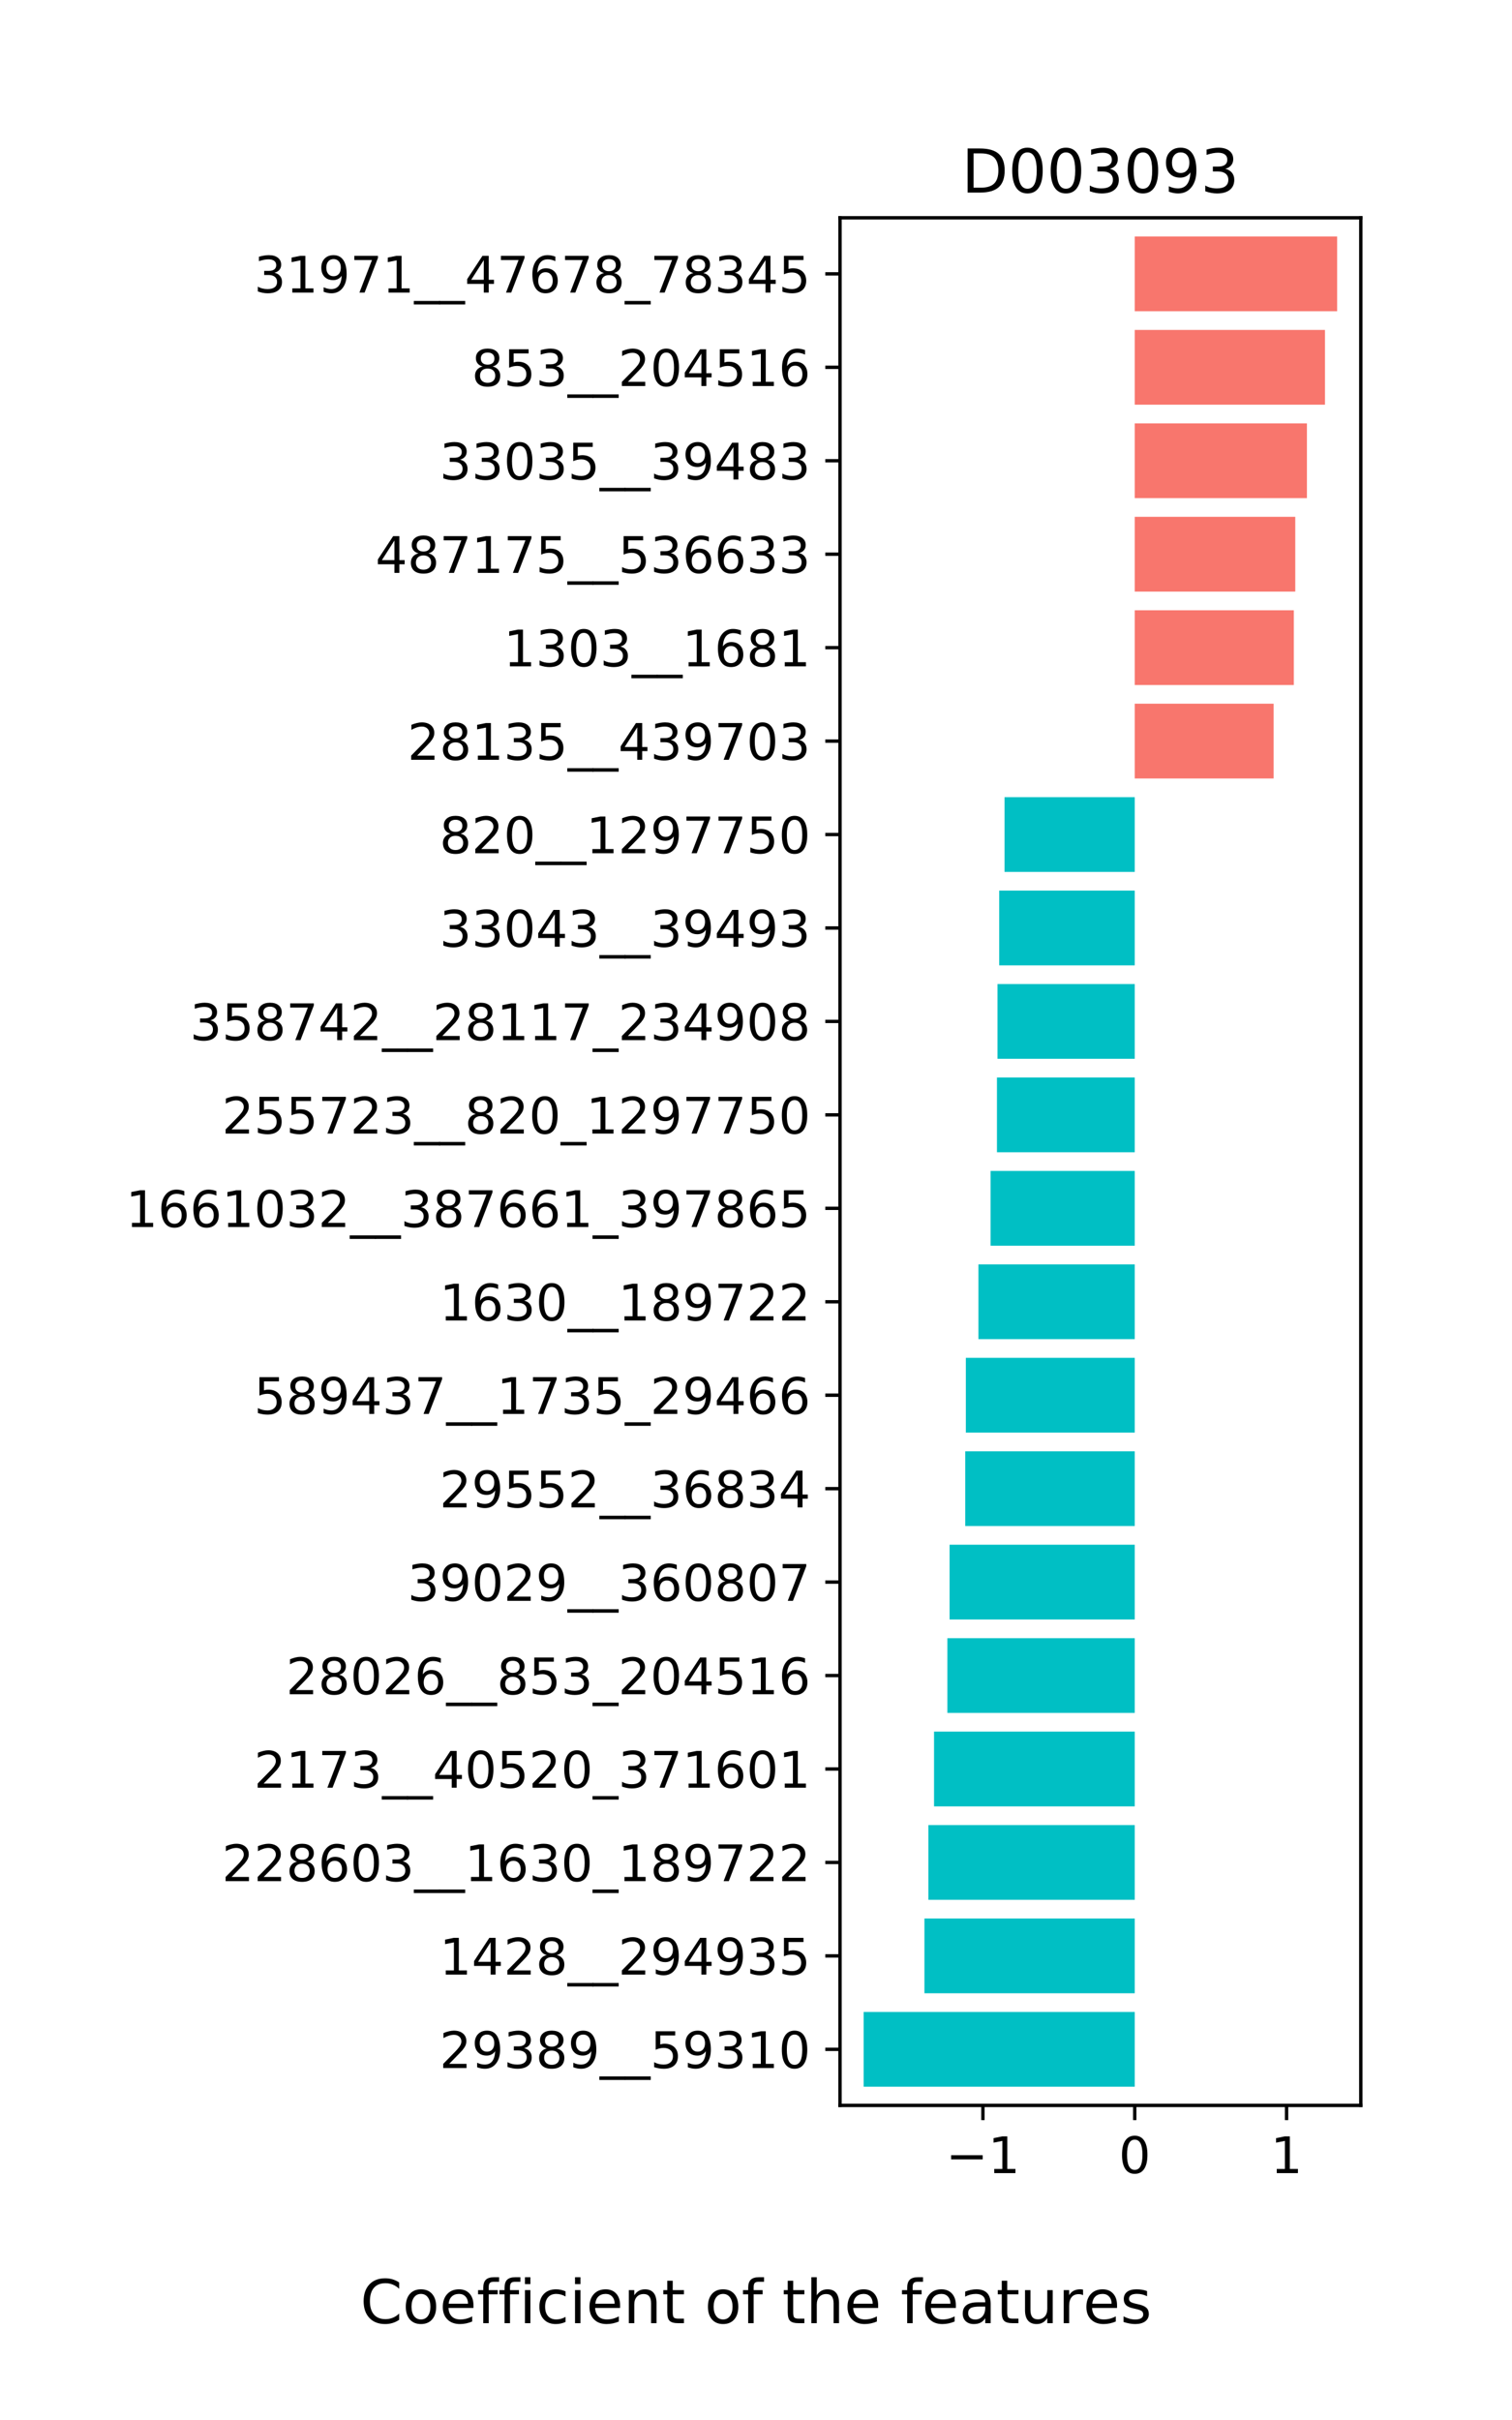 <?xml version="1.0" encoding="utf-8" standalone="no"?>
<!DOCTYPE svg PUBLIC "-//W3C//DTD SVG 1.1//EN"
  "http://www.w3.org/Graphics/SVG/1.1/DTD/svg11.dtd">
<!-- Created with matplotlib (https://matplotlib.org/) -->
<svg height="576pt" version="1.1" viewBox="0 0 360 576" width="360pt" xmlns="http://www.w3.org/2000/svg" xmlns:xlink="http://www.w3.org/1999/xlink">
 <defs>
  <style type="text/css">
*{stroke-linecap:butt;stroke-linejoin:round;}
  </style>
 </defs>
 <g id="figure_1">
  <g id="patch_1">
   <path d="M 0 576 
L 360 576 
L 360 0 
L 0 0 
z
" style="fill:#ffffff;"/>
  </g>
  <g id="axes_1">
   <g id="patch_2">
    <path d="M 200 501.12 
L 324 501.12 
L 324 51.84 
L 200 51.84 
z
" style="fill:#ffffff;"/>
   </g>
   <g id="patch_3">
    <path clip-path="url(#p73df264495)" d="M 270.176 496.672 
L 205.636 496.672 
L 205.636 478.878 
L 270.176 478.878 
z
" style="fill:#00bfc4;"/>
   </g>
   <g id="patch_4">
    <path clip-path="url(#p73df264495)" d="M 270.176 474.43 
L 220.102 474.43 
L 220.102 456.637 
L 270.176 456.637 
z
" style="fill:#00bfc4;"/>
   </g>
   <g id="patch_5">
    <path clip-path="url(#p73df264495)" d="M 270.176 452.189 
L 221.047 452.189 
L 221.047 434.395 
L 270.176 434.395 
z
" style="fill:#00bfc4;"/>
   </g>
   <g id="patch_6">
    <path clip-path="url(#p73df264495)" d="M 270.176 429.947 
L 222.391 429.947 
L 222.391 412.154 
L 270.176 412.154 
z
" style="fill:#00bfc4;"/>
   </g>
   <g id="patch_7">
    <path clip-path="url(#p73df264495)" d="M 270.176 407.705 
L 225.568 407.705 
L 225.568 389.912 
L 270.176 389.912 
z
" style="fill:#00bfc4;"/>
   </g>
   <g id="patch_8">
    <path clip-path="url(#p73df264495)" d="M 270.176 385.464 
L 226.092 385.464 
L 226.092 367.67 
L 270.176 367.67 
z
" style="fill:#00bfc4;"/>
   </g>
   <g id="patch_9">
    <path clip-path="url(#p73df264495)" d="M 270.176 363.222 
L 229.825 363.222 
L 229.825 345.429 
L 270.176 345.429 
z
" style="fill:#00bfc4;"/>
   </g>
   <g id="patch_10">
    <path clip-path="url(#p73df264495)" d="M 270.176 340.981 
L 229.962 340.981 
L 229.962 323.187 
L 270.176 323.187 
z
" style="fill:#00bfc4;"/>
   </g>
   <g id="patch_11">
    <path clip-path="url(#p73df264495)" d="M 270.176 318.739 
L 232.959 318.739 
L 232.959 300.946 
L 270.176 300.946 
z
" style="fill:#00bfc4;"/>
   </g>
   <g id="patch_12">
    <path clip-path="url(#p73df264495)" d="M 270.176 296.497 
L 235.849 296.497 
L 235.849 278.704 
L 270.176 278.704 
z
" style="fill:#00bfc4;"/>
   </g>
   <g id="patch_13">
    <path clip-path="url(#p73df264495)" d="M 270.176 274.256 
L 237.371 274.256 
L 237.371 256.463 
L 270.176 256.463 
z
" style="fill:#00bfc4;"/>
   </g>
   <g id="patch_14">
    <path clip-path="url(#p73df264495)" d="M 270.176 252.014 
L 237.504 252.014 
L 237.504 234.221 
L 270.176 234.221 
z
" style="fill:#00bfc4;"/>
   </g>
   <g id="patch_15">
    <path clip-path="url(#p73df264495)" d="M 270.176 229.773 
L 237.909 229.773 
L 237.909 211.979 
L 270.176 211.979 
z
" style="fill:#00bfc4;"/>
   </g>
   <g id="patch_16">
    <path clip-path="url(#p73df264495)" d="M 270.176 207.531 
L 239.173 207.531 
L 239.173 189.738 
L 270.176 189.738 
z
" style="fill:#00bfc4;"/>
   </g>
   <g id="patch_17">
    <path clip-path="url(#p73df264495)" d="M 270.176 185.29 
L 303.238 185.29 
L 303.238 167.496 
L 270.176 167.496 
z
" style="fill:#f8766d;"/>
   </g>
   <g id="patch_18">
    <path clip-path="url(#p73df264495)" d="M 270.176 163.048 
L 308.055 163.048 
L 308.055 145.255 
L 270.176 145.255 
z
" style="fill:#f8766d;"/>
   </g>
   <g id="patch_19">
    <path clip-path="url(#p73df264495)" d="M 270.176 140.806 
L 308.397 140.806 
L 308.397 123.013 
L 270.176 123.013 
z
" style="fill:#f8766d;"/>
   </g>
   <g id="patch_20">
    <path clip-path="url(#p73df264495)" d="M 270.176 118.565 
L 311.171 118.565 
L 311.171 100.771 
L 270.176 100.771 
z
" style="fill:#f8766d;"/>
   </g>
   <g id="patch_21">
    <path clip-path="url(#p73df264495)" d="M 270.176 96.323 
L 315.47 96.323 
L 315.47 78.53 
L 270.176 78.53 
z
" style="fill:#f8766d;"/>
   </g>
   <g id="patch_22">
    <path clip-path="url(#p73df264495)" d="M 270.176 74.082 
L 318.364 74.082 
L 318.364 56.288 
L 270.176 56.288 
z
" style="fill:#f8766d;"/>
   </g>
   <g id="matplotlib.axis_1">
    <g id="xtick_1">
     <g id="line2d_1">
      <defs>
       <path d="M 0 0 
L 0 3.5 
" id="m2c1d52b3c8" style="stroke:#000000;stroke-width:0.8;"/>
      </defs>
      <g>
       <use style="stroke:#000000;stroke-width:0.8;" x="234.03" xlink:href="#m2c1d52b3c8" y="501.12"/>
      </g>
     </g>
     <g id="text_1">
      <!-- −1 -->
      <defs>
       <path d="M 10.594 35.5 
L 73.188 35.5 
L 73.188 27.203 
L 10.594 27.203 
z
" id="DejaVuSans-8722"/>
       <path d="M 12.406 8.297 
L 28.516 8.297 
L 28.516 63.922 
L 10.984 60.406 
L 10.984 69.391 
L 28.422 72.906 
L 38.281 72.906 
L 38.281 8.297 
L 54.391 8.297 
L 54.391 0 
L 12.406 0 
z
" id="DejaVuSans-49"/>
      </defs>
      <g transform="translate(225.185 517.238)scale(0.12 -0.12)">
       <use xlink:href="#DejaVuSans-8722"/>
       <use x="83.789" xlink:href="#DejaVuSans-49"/>
      </g>
     </g>
    </g>
    <g id="xtick_2">
     <g id="line2d_2">
      <g>
       <use style="stroke:#000000;stroke-width:0.8;" x="270.176" xlink:href="#m2c1d52b3c8" y="501.12"/>
      </g>
     </g>
     <g id="text_2">
      <!-- 0 -->
      <defs>
       <path d="M 31.781 66.406 
Q 24.172 66.406 20.328 58.906 
Q 16.5 51.422 16.5 36.375 
Q 16.5 21.391 20.328 13.891 
Q 24.172 6.391 31.781 6.391 
Q 39.453 6.391 43.281 13.891 
Q 47.125 21.391 47.125 36.375 
Q 47.125 51.422 43.281 58.906 
Q 39.453 66.406 31.781 66.406 
z
M 31.781 74.219 
Q 44.047 74.219 50.516 64.516 
Q 56.984 54.828 56.984 36.375 
Q 56.984 17.969 50.516 8.266 
Q 44.047 -1.422 31.781 -1.422 
Q 19.531 -1.422 13.062 8.266 
Q 6.594 17.969 6.594 36.375 
Q 6.594 54.828 13.062 64.516 
Q 19.531 74.219 31.781 74.219 
z
" id="DejaVuSans-48"/>
      </defs>
      <g transform="translate(266.359 517.238)scale(0.12 -0.12)">
       <use xlink:href="#DejaVuSans-48"/>
      </g>
     </g>
    </g>
    <g id="xtick_3">
     <g id="line2d_3">
      <g>
       <use style="stroke:#000000;stroke-width:0.8;" x="306.323" xlink:href="#m2c1d52b3c8" y="501.12"/>
      </g>
     </g>
     <g id="text_3">
      <!-- 1 -->
      <g transform="translate(302.505 517.238)scale(0.12 -0.12)">
       <use xlink:href="#DejaVuSans-49"/>
      </g>
     </g>
    </g>
   </g>
   <g id="matplotlib.axis_2">
    <g id="ytick_1">
     <g id="line2d_4">
      <defs>
       <path d="M 0 0 
L -3.5 0 
" id="m94299f0216" style="stroke:#000000;stroke-width:0.8;"/>
      </defs>
      <g>
       <use style="stroke:#000000;stroke-width:0.8;" x="200" xlink:href="#m94299f0216" y="487.775"/>
      </g>
     </g>
     <g id="text_4">
      <!-- 29389__59310 -->
      <defs>
       <path d="M 19.188 8.297 
L 53.609 8.297 
L 53.609 0 
L 7.328 0 
L 7.328 8.297 
Q 12.938 14.109 22.625 23.891 
Q 32.328 33.688 34.812 36.531 
Q 39.547 41.844 41.422 45.531 
Q 43.312 49.219 43.312 52.781 
Q 43.312 58.594 39.234 62.25 
Q 35.156 65.922 28.609 65.922 
Q 23.969 65.922 18.812 64.312 
Q 13.672 62.703 7.812 59.422 
L 7.812 69.391 
Q 13.766 71.781 18.938 73 
Q 24.125 74.219 28.422 74.219 
Q 39.75 74.219 46.484 68.547 
Q 53.219 62.891 53.219 53.422 
Q 53.219 48.922 51.531 44.891 
Q 49.859 40.875 45.406 35.406 
Q 44.188 33.984 37.641 27.219 
Q 31.109 20.453 19.188 8.297 
z
" id="DejaVuSans-50"/>
       <path d="M 10.984 1.516 
L 10.984 10.5 
Q 14.703 8.734 18.5 7.812 
Q 22.312 6.891 25.984 6.891 
Q 35.75 6.891 40.891 13.453 
Q 46.047 20.016 46.781 33.406 
Q 43.953 29.203 39.594 26.953 
Q 35.25 24.703 29.984 24.703 
Q 19.047 24.703 12.672 31.312 
Q 6.297 37.938 6.297 49.422 
Q 6.297 60.641 12.938 67.422 
Q 19.578 74.219 30.609 74.219 
Q 43.266 74.219 49.922 64.516 
Q 56.594 54.828 56.594 36.375 
Q 56.594 19.141 48.406 8.859 
Q 40.234 -1.422 26.422 -1.422 
Q 22.703 -1.422 18.891 -0.688 
Q 15.094 0.047 10.984 1.516 
z
M 30.609 32.422 
Q 37.25 32.422 41.125 36.953 
Q 45.016 41.5 45.016 49.422 
Q 45.016 57.281 41.125 61.844 
Q 37.25 66.406 30.609 66.406 
Q 23.969 66.406 20.094 61.844 
Q 16.219 57.281 16.219 49.422 
Q 16.219 41.5 20.094 36.953 
Q 23.969 32.422 30.609 32.422 
z
" id="DejaVuSans-57"/>
       <path d="M 40.578 39.312 
Q 47.656 37.797 51.625 33 
Q 55.609 28.219 55.609 21.188 
Q 55.609 10.406 48.188 4.484 
Q 40.766 -1.422 27.094 -1.422 
Q 22.516 -1.422 17.656 -0.516 
Q 12.797 0.391 7.625 2.203 
L 7.625 11.719 
Q 11.719 9.328 16.594 8.109 
Q 21.484 6.891 26.812 6.891 
Q 36.078 6.891 40.938 10.547 
Q 45.797 14.203 45.797 21.188 
Q 45.797 27.641 41.281 31.266 
Q 36.766 34.906 28.719 34.906 
L 20.219 34.906 
L 20.219 43.016 
L 29.109 43.016 
Q 36.375 43.016 40.234 45.922 
Q 44.094 48.828 44.094 54.297 
Q 44.094 59.906 40.109 62.906 
Q 36.141 65.922 28.719 65.922 
Q 24.656 65.922 20.016 65.031 
Q 15.375 64.156 9.812 62.312 
L 9.812 71.094 
Q 15.438 72.656 20.344 73.438 
Q 25.25 74.219 29.594 74.219 
Q 40.828 74.219 47.359 69.109 
Q 53.906 64.016 53.906 55.328 
Q 53.906 49.266 50.438 45.094 
Q 46.969 40.922 40.578 39.312 
z
" id="DejaVuSans-51"/>
       <path d="M 31.781 34.625 
Q 24.75 34.625 20.719 30.859 
Q 16.703 27.094 16.703 20.516 
Q 16.703 13.922 20.719 10.156 
Q 24.75 6.391 31.781 6.391 
Q 38.812 6.391 42.859 10.172 
Q 46.922 13.969 46.922 20.516 
Q 46.922 27.094 42.891 30.859 
Q 38.875 34.625 31.781 34.625 
z
M 21.922 38.812 
Q 15.578 40.375 12.031 44.719 
Q 8.5 49.078 8.5 55.328 
Q 8.5 64.062 14.719 69.141 
Q 20.953 74.219 31.781 74.219 
Q 42.672 74.219 48.875 69.141 
Q 55.078 64.062 55.078 55.328 
Q 55.078 49.078 51.531 44.719 
Q 48 40.375 41.703 38.812 
Q 48.828 37.156 52.797 32.312 
Q 56.781 27.484 56.781 20.516 
Q 56.781 9.906 50.312 4.234 
Q 43.844 -1.422 31.781 -1.422 
Q 19.734 -1.422 13.25 4.234 
Q 6.781 9.906 6.781 20.516 
Q 6.781 27.484 10.781 32.312 
Q 14.797 37.156 21.922 38.812 
z
M 18.312 54.391 
Q 18.312 48.734 21.844 45.562 
Q 25.391 42.391 31.781 42.391 
Q 38.141 42.391 41.719 45.562 
Q 45.312 48.734 45.312 54.391 
Q 45.312 60.062 41.719 63.234 
Q 38.141 66.406 31.781 66.406 
Q 25.391 66.406 21.844 63.234 
Q 18.312 60.062 18.312 54.391 
z
" id="DejaVuSans-56"/>
       <path d="M 50.984 -16.609 
L 50.984 -23.578 
L -0.984 -23.578 
L -0.984 -16.609 
z
" id="DejaVuSans-95"/>
       <path d="M 10.797 72.906 
L 49.516 72.906 
L 49.516 64.594 
L 19.828 64.594 
L 19.828 46.734 
Q 21.969 47.469 24.109 47.828 
Q 26.266 48.188 28.422 48.188 
Q 40.625 48.188 47.75 41.5 
Q 54.891 34.812 54.891 23.391 
Q 54.891 11.625 47.562 5.094 
Q 40.234 -1.422 26.906 -1.422 
Q 22.312 -1.422 17.547 -0.641 
Q 12.797 0.141 7.719 1.703 
L 7.719 11.625 
Q 12.109 9.234 16.797 8.062 
Q 21.484 6.891 26.703 6.891 
Q 35.156 6.891 40.078 11.328 
Q 45.016 15.766 45.016 23.391 
Q 45.016 31 40.078 35.438 
Q 35.156 39.891 26.703 39.891 
Q 22.75 39.891 18.812 39.016 
Q 14.891 38.141 10.797 36.281 
z
" id="DejaVuSans-53"/>
      </defs>
      <g transform="translate(104.65 492.228)scale(0.12 -0.12)">
       <use xlink:href="#DejaVuSans-50"/>
       <use x="63.623" xlink:href="#DejaVuSans-57"/>
       <use x="127.246" xlink:href="#DejaVuSans-51"/>
       <use x="190.869" xlink:href="#DejaVuSans-56"/>
       <use x="254.492" xlink:href="#DejaVuSans-57"/>
       <use x="318.115" xlink:href="#DejaVuSans-95"/>
       <use x="368.115" xlink:href="#DejaVuSans-95"/>
       <use x="418.115" xlink:href="#DejaVuSans-53"/>
       <use x="481.738" xlink:href="#DejaVuSans-57"/>
       <use x="545.361" xlink:href="#DejaVuSans-51"/>
       <use x="608.984" xlink:href="#DejaVuSans-49"/>
       <use x="672.607" xlink:href="#DejaVuSans-48"/>
      </g>
     </g>
    </g>
    <g id="ytick_2">
     <g id="line2d_5">
      <g>
       <use style="stroke:#000000;stroke-width:0.8;" x="200" xlink:href="#m94299f0216" y="465.533"/>
      </g>
     </g>
     <g id="text_5">
      <!-- 1428__294935 -->
      <defs>
       <path d="M 37.797 64.312 
L 12.891 25.391 
L 37.797 25.391 
z
M 35.203 72.906 
L 47.609 72.906 
L 47.609 25.391 
L 58.016 25.391 
L 58.016 17.188 
L 47.609 17.188 
L 47.609 0 
L 37.797 0 
L 37.797 17.188 
L 4.891 17.188 
L 4.891 26.703 
z
" id="DejaVuSans-52"/>
      </defs>
      <g transform="translate(104.65 469.987)scale(0.12 -0.12)">
       <use xlink:href="#DejaVuSans-49"/>
       <use x="63.623" xlink:href="#DejaVuSans-52"/>
       <use x="127.246" xlink:href="#DejaVuSans-50"/>
       <use x="190.869" xlink:href="#DejaVuSans-56"/>
       <use x="254.492" xlink:href="#DejaVuSans-95"/>
       <use x="304.492" xlink:href="#DejaVuSans-95"/>
       <use x="354.492" xlink:href="#DejaVuSans-50"/>
       <use x="418.115" xlink:href="#DejaVuSans-57"/>
       <use x="481.738" xlink:href="#DejaVuSans-52"/>
       <use x="545.361" xlink:href="#DejaVuSans-57"/>
       <use x="608.984" xlink:href="#DejaVuSans-51"/>
       <use x="672.607" xlink:href="#DejaVuSans-53"/>
      </g>
     </g>
    </g>
    <g id="ytick_3">
     <g id="line2d_6">
      <g>
       <use style="stroke:#000000;stroke-width:0.8;" x="200" xlink:href="#m94299f0216" y="443.292"/>
      </g>
     </g>
     <g id="text_6">
      <!-- 228603__1630_189722 -->
      <defs>
       <path d="M 33.016 40.375 
Q 26.375 40.375 22.484 35.828 
Q 18.609 31.297 18.609 23.391 
Q 18.609 15.531 22.484 10.953 
Q 26.375 6.391 33.016 6.391 
Q 39.656 6.391 43.531 10.953 
Q 47.406 15.531 47.406 23.391 
Q 47.406 31.297 43.531 35.828 
Q 39.656 40.375 33.016 40.375 
z
M 52.594 71.297 
L 52.594 62.312 
Q 48.875 64.062 45.094 64.984 
Q 41.312 65.922 37.594 65.922 
Q 27.828 65.922 22.672 59.328 
Q 17.531 52.734 16.797 39.406 
Q 19.672 43.656 24.016 45.922 
Q 28.375 48.188 33.594 48.188 
Q 44.578 48.188 50.953 41.516 
Q 57.328 34.859 57.328 23.391 
Q 57.328 12.156 50.688 5.359 
Q 44.047 -1.422 33.016 -1.422 
Q 20.359 -1.422 13.672 8.266 
Q 6.984 17.969 6.984 36.375 
Q 6.984 53.656 15.188 63.938 
Q 23.391 74.219 37.203 74.219 
Q 40.922 74.219 44.703 73.484 
Q 48.484 72.75 52.594 71.297 
z
" id="DejaVuSans-54"/>
       <path d="M 8.203 72.906 
L 55.078 72.906 
L 55.078 68.703 
L 28.609 0 
L 18.312 0 
L 43.219 64.594 
L 8.203 64.594 
z
" id="DejaVuSans-55"/>
      </defs>
      <g transform="translate(52.84 447.745)scale(0.12 -0.12)">
       <use xlink:href="#DejaVuSans-50"/>
       <use x="63.623" xlink:href="#DejaVuSans-50"/>
       <use x="127.246" xlink:href="#DejaVuSans-56"/>
       <use x="190.869" xlink:href="#DejaVuSans-54"/>
       <use x="254.492" xlink:href="#DejaVuSans-48"/>
       <use x="318.115" xlink:href="#DejaVuSans-51"/>
       <use x="381.738" xlink:href="#DejaVuSans-95"/>
       <use x="431.738" xlink:href="#DejaVuSans-95"/>
       <use x="481.738" xlink:href="#DejaVuSans-49"/>
       <use x="545.361" xlink:href="#DejaVuSans-54"/>
       <use x="608.984" xlink:href="#DejaVuSans-51"/>
       <use x="672.607" xlink:href="#DejaVuSans-48"/>
       <use x="736.23" xlink:href="#DejaVuSans-95"/>
       <use x="786.23" xlink:href="#DejaVuSans-49"/>
       <use x="849.854" xlink:href="#DejaVuSans-56"/>
       <use x="913.477" xlink:href="#DejaVuSans-57"/>
       <use x="977.1" xlink:href="#DejaVuSans-55"/>
       <use x="1040.723" xlink:href="#DejaVuSans-50"/>
       <use x="1104.346" xlink:href="#DejaVuSans-50"/>
      </g>
     </g>
    </g>
    <g id="ytick_4">
     <g id="line2d_7">
      <g>
       <use style="stroke:#000000;stroke-width:0.8;" x="200" xlink:href="#m94299f0216" y="421.05"/>
      </g>
     </g>
     <g id="text_7">
      <!-- 2173__40520_371601 -->
      <g transform="translate(60.475 425.503)scale(0.12 -0.12)">
       <use xlink:href="#DejaVuSans-50"/>
       <use x="63.623" xlink:href="#DejaVuSans-49"/>
       <use x="127.246" xlink:href="#DejaVuSans-55"/>
       <use x="190.869" xlink:href="#DejaVuSans-51"/>
       <use x="254.492" xlink:href="#DejaVuSans-95"/>
       <use x="304.492" xlink:href="#DejaVuSans-95"/>
       <use x="354.492" xlink:href="#DejaVuSans-52"/>
       <use x="418.115" xlink:href="#DejaVuSans-48"/>
       <use x="481.738" xlink:href="#DejaVuSans-53"/>
       <use x="545.361" xlink:href="#DejaVuSans-50"/>
       <use x="608.984" xlink:href="#DejaVuSans-48"/>
       <use x="672.607" xlink:href="#DejaVuSans-95"/>
       <use x="722.607" xlink:href="#DejaVuSans-51"/>
       <use x="786.23" xlink:href="#DejaVuSans-55"/>
       <use x="849.854" xlink:href="#DejaVuSans-49"/>
       <use x="913.477" xlink:href="#DejaVuSans-54"/>
       <use x="977.1" xlink:href="#DejaVuSans-48"/>
       <use x="1040.723" xlink:href="#DejaVuSans-49"/>
      </g>
     </g>
    </g>
    <g id="ytick_5">
     <g id="line2d_8">
      <g>
       <use style="stroke:#000000;stroke-width:0.8;" x="200" xlink:href="#m94299f0216" y="398.809"/>
      </g>
     </g>
     <g id="text_8">
      <!-- 28026__853_204516 -->
      <g transform="translate(68.11 403.262)scale(0.12 -0.12)">
       <use xlink:href="#DejaVuSans-50"/>
       <use x="63.623" xlink:href="#DejaVuSans-56"/>
       <use x="127.246" xlink:href="#DejaVuSans-48"/>
       <use x="190.869" xlink:href="#DejaVuSans-50"/>
       <use x="254.492" xlink:href="#DejaVuSans-54"/>
       <use x="318.115" xlink:href="#DejaVuSans-95"/>
       <use x="368.115" xlink:href="#DejaVuSans-95"/>
       <use x="418.115" xlink:href="#DejaVuSans-56"/>
       <use x="481.738" xlink:href="#DejaVuSans-53"/>
       <use x="545.361" xlink:href="#DejaVuSans-51"/>
       <use x="608.984" xlink:href="#DejaVuSans-95"/>
       <use x="658.984" xlink:href="#DejaVuSans-50"/>
       <use x="722.607" xlink:href="#DejaVuSans-48"/>
       <use x="786.23" xlink:href="#DejaVuSans-52"/>
       <use x="849.854" xlink:href="#DejaVuSans-53"/>
       <use x="913.477" xlink:href="#DejaVuSans-49"/>
       <use x="977.1" xlink:href="#DejaVuSans-54"/>
      </g>
     </g>
    </g>
    <g id="ytick_6">
     <g id="line2d_9">
      <g>
       <use style="stroke:#000000;stroke-width:0.8;" x="200" xlink:href="#m94299f0216" y="376.567"/>
      </g>
     </g>
     <g id="text_9">
      <!-- 39029__360807 -->
      <g transform="translate(97.015 381.02)scale(0.12 -0.12)">
       <use xlink:href="#DejaVuSans-51"/>
       <use x="63.623" xlink:href="#DejaVuSans-57"/>
       <use x="127.246" xlink:href="#DejaVuSans-48"/>
       <use x="190.869" xlink:href="#DejaVuSans-50"/>
       <use x="254.492" xlink:href="#DejaVuSans-57"/>
       <use x="318.115" xlink:href="#DejaVuSans-95"/>
       <use x="368.115" xlink:href="#DejaVuSans-95"/>
       <use x="418.115" xlink:href="#DejaVuSans-51"/>
       <use x="481.738" xlink:href="#DejaVuSans-54"/>
       <use x="545.361" xlink:href="#DejaVuSans-48"/>
       <use x="608.984" xlink:href="#DejaVuSans-56"/>
       <use x="672.607" xlink:href="#DejaVuSans-48"/>
       <use x="736.23" xlink:href="#DejaVuSans-55"/>
      </g>
     </g>
    </g>
    <g id="ytick_7">
     <g id="line2d_10">
      <g>
       <use style="stroke:#000000;stroke-width:0.8;" x="200" xlink:href="#m94299f0216" y="354.326"/>
      </g>
     </g>
     <g id="text_10">
      <!-- 29552__36834 -->
      <g transform="translate(104.65 358.779)scale(0.12 -0.12)">
       <use xlink:href="#DejaVuSans-50"/>
       <use x="63.623" xlink:href="#DejaVuSans-57"/>
       <use x="127.246" xlink:href="#DejaVuSans-53"/>
       <use x="190.869" xlink:href="#DejaVuSans-53"/>
       <use x="254.492" xlink:href="#DejaVuSans-50"/>
       <use x="318.115" xlink:href="#DejaVuSans-95"/>
       <use x="368.115" xlink:href="#DejaVuSans-95"/>
       <use x="418.115" xlink:href="#DejaVuSans-51"/>
       <use x="481.738" xlink:href="#DejaVuSans-54"/>
       <use x="545.361" xlink:href="#DejaVuSans-56"/>
       <use x="608.984" xlink:href="#DejaVuSans-51"/>
       <use x="672.607" xlink:href="#DejaVuSans-52"/>
      </g>
     </g>
    </g>
    <g id="ytick_8">
     <g id="line2d_11">
      <g>
       <use style="stroke:#000000;stroke-width:0.8;" x="200" xlink:href="#m94299f0216" y="332.084"/>
      </g>
     </g>
     <g id="text_11">
      <!-- 589437__1735_29466 -->
      <g transform="translate(60.475 336.537)scale(0.12 -0.12)">
       <use xlink:href="#DejaVuSans-53"/>
       <use x="63.623" xlink:href="#DejaVuSans-56"/>
       <use x="127.246" xlink:href="#DejaVuSans-57"/>
       <use x="190.869" xlink:href="#DejaVuSans-52"/>
       <use x="254.492" xlink:href="#DejaVuSans-51"/>
       <use x="318.115" xlink:href="#DejaVuSans-55"/>
       <use x="381.738" xlink:href="#DejaVuSans-95"/>
       <use x="431.738" xlink:href="#DejaVuSans-95"/>
       <use x="481.738" xlink:href="#DejaVuSans-49"/>
       <use x="545.361" xlink:href="#DejaVuSans-55"/>
       <use x="608.984" xlink:href="#DejaVuSans-51"/>
       <use x="672.607" xlink:href="#DejaVuSans-53"/>
       <use x="736.23" xlink:href="#DejaVuSans-95"/>
       <use x="786.23" xlink:href="#DejaVuSans-50"/>
       <use x="849.854" xlink:href="#DejaVuSans-57"/>
       <use x="913.477" xlink:href="#DejaVuSans-52"/>
       <use x="977.1" xlink:href="#DejaVuSans-54"/>
       <use x="1040.723" xlink:href="#DejaVuSans-54"/>
      </g>
     </g>
    </g>
    <g id="ytick_9">
     <g id="line2d_12">
      <g>
       <use style="stroke:#000000;stroke-width:0.8;" x="200" xlink:href="#m94299f0216" y="309.842"/>
      </g>
     </g>
     <g id="text_12">
      <!-- 1630__189722 -->
      <g transform="translate(104.65 314.296)scale(0.12 -0.12)">
       <use xlink:href="#DejaVuSans-49"/>
       <use x="63.623" xlink:href="#DejaVuSans-54"/>
       <use x="127.246" xlink:href="#DejaVuSans-51"/>
       <use x="190.869" xlink:href="#DejaVuSans-48"/>
       <use x="254.492" xlink:href="#DejaVuSans-95"/>
       <use x="304.492" xlink:href="#DejaVuSans-95"/>
       <use x="354.492" xlink:href="#DejaVuSans-49"/>
       <use x="418.115" xlink:href="#DejaVuSans-56"/>
       <use x="481.738" xlink:href="#DejaVuSans-57"/>
       <use x="545.361" xlink:href="#DejaVuSans-55"/>
       <use x="608.984" xlink:href="#DejaVuSans-50"/>
       <use x="672.607" xlink:href="#DejaVuSans-50"/>
      </g>
     </g>
    </g>
    <g id="ytick_10">
     <g id="line2d_13">
      <g>
       <use style="stroke:#000000;stroke-width:0.8;" x="200" xlink:href="#m94299f0216" y="287.601"/>
      </g>
     </g>
     <g id="text_13">
      <!-- 1661032__387661_397865 -->
      <g transform="translate(29.935 292.054)scale(0.12 -0.12)">
       <use xlink:href="#DejaVuSans-49"/>
       <use x="63.623" xlink:href="#DejaVuSans-54"/>
       <use x="127.246" xlink:href="#DejaVuSans-54"/>
       <use x="190.869" xlink:href="#DejaVuSans-49"/>
       <use x="254.492" xlink:href="#DejaVuSans-48"/>
       <use x="318.115" xlink:href="#DejaVuSans-51"/>
       <use x="381.738" xlink:href="#DejaVuSans-50"/>
       <use x="445.361" xlink:href="#DejaVuSans-95"/>
       <use x="495.361" xlink:href="#DejaVuSans-95"/>
       <use x="545.361" xlink:href="#DejaVuSans-51"/>
       <use x="608.984" xlink:href="#DejaVuSans-56"/>
       <use x="672.607" xlink:href="#DejaVuSans-55"/>
       <use x="736.23" xlink:href="#DejaVuSans-54"/>
       <use x="799.854" xlink:href="#DejaVuSans-54"/>
       <use x="863.477" xlink:href="#DejaVuSans-49"/>
       <use x="927.1" xlink:href="#DejaVuSans-95"/>
       <use x="977.1" xlink:href="#DejaVuSans-51"/>
       <use x="1040.723" xlink:href="#DejaVuSans-57"/>
       <use x="1104.346" xlink:href="#DejaVuSans-55"/>
       <use x="1167.969" xlink:href="#DejaVuSans-56"/>
       <use x="1231.592" xlink:href="#DejaVuSans-54"/>
       <use x="1295.215" xlink:href="#DejaVuSans-53"/>
      </g>
     </g>
    </g>
    <g id="ytick_11">
     <g id="line2d_14">
      <g>
       <use style="stroke:#000000;stroke-width:0.8;" x="200" xlink:href="#m94299f0216" y="265.359"/>
      </g>
     </g>
     <g id="text_14">
      <!-- 255723__820_1297750 -->
      <g transform="translate(52.84 269.812)scale(0.12 -0.12)">
       <use xlink:href="#DejaVuSans-50"/>
       <use x="63.623" xlink:href="#DejaVuSans-53"/>
       <use x="127.246" xlink:href="#DejaVuSans-53"/>
       <use x="190.869" xlink:href="#DejaVuSans-55"/>
       <use x="254.492" xlink:href="#DejaVuSans-50"/>
       <use x="318.115" xlink:href="#DejaVuSans-51"/>
       <use x="381.738" xlink:href="#DejaVuSans-95"/>
       <use x="431.738" xlink:href="#DejaVuSans-95"/>
       <use x="481.738" xlink:href="#DejaVuSans-56"/>
       <use x="545.361" xlink:href="#DejaVuSans-50"/>
       <use x="608.984" xlink:href="#DejaVuSans-48"/>
       <use x="672.607" xlink:href="#DejaVuSans-95"/>
       <use x="722.607" xlink:href="#DejaVuSans-49"/>
       <use x="786.23" xlink:href="#DejaVuSans-50"/>
       <use x="849.854" xlink:href="#DejaVuSans-57"/>
       <use x="913.477" xlink:href="#DejaVuSans-55"/>
       <use x="977.1" xlink:href="#DejaVuSans-55"/>
       <use x="1040.723" xlink:href="#DejaVuSans-53"/>
       <use x="1104.346" xlink:href="#DejaVuSans-48"/>
      </g>
     </g>
    </g>
    <g id="ytick_12">
     <g id="line2d_15">
      <g>
       <use style="stroke:#000000;stroke-width:0.8;" x="200" xlink:href="#m94299f0216" y="243.118"/>
      </g>
     </g>
     <g id="text_15">
      <!-- 358742__28117_234908 -->
      <g transform="translate(45.205 247.571)scale(0.12 -0.12)">
       <use xlink:href="#DejaVuSans-51"/>
       <use x="63.623" xlink:href="#DejaVuSans-53"/>
       <use x="127.246" xlink:href="#DejaVuSans-56"/>
       <use x="190.869" xlink:href="#DejaVuSans-55"/>
       <use x="254.492" xlink:href="#DejaVuSans-52"/>
       <use x="318.115" xlink:href="#DejaVuSans-50"/>
       <use x="381.738" xlink:href="#DejaVuSans-95"/>
       <use x="431.738" xlink:href="#DejaVuSans-95"/>
       <use x="481.738" xlink:href="#DejaVuSans-50"/>
       <use x="545.361" xlink:href="#DejaVuSans-56"/>
       <use x="608.984" xlink:href="#DejaVuSans-49"/>
       <use x="672.607" xlink:href="#DejaVuSans-49"/>
       <use x="736.23" xlink:href="#DejaVuSans-55"/>
       <use x="799.854" xlink:href="#DejaVuSans-95"/>
       <use x="849.854" xlink:href="#DejaVuSans-50"/>
       <use x="913.477" xlink:href="#DejaVuSans-51"/>
       <use x="977.1" xlink:href="#DejaVuSans-52"/>
       <use x="1040.723" xlink:href="#DejaVuSans-57"/>
       <use x="1104.346" xlink:href="#DejaVuSans-48"/>
       <use x="1167.969" xlink:href="#DejaVuSans-56"/>
      </g>
     </g>
    </g>
    <g id="ytick_13">
     <g id="line2d_16">
      <g>
       <use style="stroke:#000000;stroke-width:0.8;" x="200" xlink:href="#m94299f0216" y="220.876"/>
      </g>
     </g>
     <g id="text_16">
      <!-- 33043__39493 -->
      <g transform="translate(104.65 225.329)scale(0.12 -0.12)">
       <use xlink:href="#DejaVuSans-51"/>
       <use x="63.623" xlink:href="#DejaVuSans-51"/>
       <use x="127.246" xlink:href="#DejaVuSans-48"/>
       <use x="190.869" xlink:href="#DejaVuSans-52"/>
       <use x="254.492" xlink:href="#DejaVuSans-51"/>
       <use x="318.115" xlink:href="#DejaVuSans-95"/>
       <use x="368.115" xlink:href="#DejaVuSans-95"/>
       <use x="418.115" xlink:href="#DejaVuSans-51"/>
       <use x="481.738" xlink:href="#DejaVuSans-57"/>
       <use x="545.361" xlink:href="#DejaVuSans-52"/>
       <use x="608.984" xlink:href="#DejaVuSans-57"/>
       <use x="672.607" xlink:href="#DejaVuSans-51"/>
      </g>
     </g>
    </g>
    <g id="ytick_14">
     <g id="line2d_17">
      <g>
       <use style="stroke:#000000;stroke-width:0.8;" x="200" xlink:href="#m94299f0216" y="198.634"/>
      </g>
     </g>
     <g id="text_17">
      <!-- 820__1297750 -->
      <g transform="translate(104.65 203.088)scale(0.12 -0.12)">
       <use xlink:href="#DejaVuSans-56"/>
       <use x="63.623" xlink:href="#DejaVuSans-50"/>
       <use x="127.246" xlink:href="#DejaVuSans-48"/>
       <use x="190.869" xlink:href="#DejaVuSans-95"/>
       <use x="240.869" xlink:href="#DejaVuSans-95"/>
       <use x="290.869" xlink:href="#DejaVuSans-49"/>
       <use x="354.492" xlink:href="#DejaVuSans-50"/>
       <use x="418.115" xlink:href="#DejaVuSans-57"/>
       <use x="481.738" xlink:href="#DejaVuSans-55"/>
       <use x="545.361" xlink:href="#DejaVuSans-55"/>
       <use x="608.984" xlink:href="#DejaVuSans-53"/>
       <use x="672.607" xlink:href="#DejaVuSans-48"/>
      </g>
     </g>
    </g>
    <g id="ytick_15">
     <g id="line2d_18">
      <g>
       <use style="stroke:#000000;stroke-width:0.8;" x="200" xlink:href="#m94299f0216" y="176.393"/>
      </g>
     </g>
     <g id="text_18">
      <!-- 28135__439703 -->
      <g transform="translate(97.015 180.846)scale(0.12 -0.12)">
       <use xlink:href="#DejaVuSans-50"/>
       <use x="63.623" xlink:href="#DejaVuSans-56"/>
       <use x="127.246" xlink:href="#DejaVuSans-49"/>
       <use x="190.869" xlink:href="#DejaVuSans-51"/>
       <use x="254.492" xlink:href="#DejaVuSans-53"/>
       <use x="318.115" xlink:href="#DejaVuSans-95"/>
       <use x="368.115" xlink:href="#DejaVuSans-95"/>
       <use x="418.115" xlink:href="#DejaVuSans-52"/>
       <use x="481.738" xlink:href="#DejaVuSans-51"/>
       <use x="545.361" xlink:href="#DejaVuSans-57"/>
       <use x="608.984" xlink:href="#DejaVuSans-55"/>
       <use x="672.607" xlink:href="#DejaVuSans-48"/>
       <use x="736.23" xlink:href="#DejaVuSans-51"/>
      </g>
     </g>
    </g>
    <g id="ytick_16">
     <g id="line2d_19">
      <g>
       <use style="stroke:#000000;stroke-width:0.8;" x="200" xlink:href="#m94299f0216" y="154.151"/>
      </g>
     </g>
     <g id="text_19">
      <!-- 1303__1681 -->
      <g transform="translate(119.92 158.604)scale(0.12 -0.12)">
       <use xlink:href="#DejaVuSans-49"/>
       <use x="63.623" xlink:href="#DejaVuSans-51"/>
       <use x="127.246" xlink:href="#DejaVuSans-48"/>
       <use x="190.869" xlink:href="#DejaVuSans-51"/>
       <use x="254.492" xlink:href="#DejaVuSans-95"/>
       <use x="304.492" xlink:href="#DejaVuSans-95"/>
       <use x="354.492" xlink:href="#DejaVuSans-49"/>
       <use x="418.115" xlink:href="#DejaVuSans-54"/>
       <use x="481.738" xlink:href="#DejaVuSans-56"/>
       <use x="545.361" xlink:href="#DejaVuSans-49"/>
      </g>
     </g>
    </g>
    <g id="ytick_17">
     <g id="line2d_20">
      <g>
       <use style="stroke:#000000;stroke-width:0.8;" x="200" xlink:href="#m94299f0216" y="131.91"/>
      </g>
     </g>
     <g id="text_20">
      <!-- 487175__536633 -->
      <g transform="translate(89.38 136.363)scale(0.12 -0.12)">
       <use xlink:href="#DejaVuSans-52"/>
       <use x="63.623" xlink:href="#DejaVuSans-56"/>
       <use x="127.246" xlink:href="#DejaVuSans-55"/>
       <use x="190.869" xlink:href="#DejaVuSans-49"/>
       <use x="254.492" xlink:href="#DejaVuSans-55"/>
       <use x="318.115" xlink:href="#DejaVuSans-53"/>
       <use x="381.738" xlink:href="#DejaVuSans-95"/>
       <use x="431.738" xlink:href="#DejaVuSans-95"/>
       <use x="481.738" xlink:href="#DejaVuSans-53"/>
       <use x="545.361" xlink:href="#DejaVuSans-51"/>
       <use x="608.984" xlink:href="#DejaVuSans-54"/>
       <use x="672.607" xlink:href="#DejaVuSans-54"/>
       <use x="736.23" xlink:href="#DejaVuSans-51"/>
       <use x="799.854" xlink:href="#DejaVuSans-51"/>
      </g>
     </g>
    </g>
    <g id="ytick_18">
     <g id="line2d_21">
      <g>
       <use style="stroke:#000000;stroke-width:0.8;" x="200" xlink:href="#m94299f0216" y="109.668"/>
      </g>
     </g>
     <g id="text_21">
      <!-- 33035__39483 -->
      <g transform="translate(104.65 114.121)scale(0.12 -0.12)">
       <use xlink:href="#DejaVuSans-51"/>
       <use x="63.623" xlink:href="#DejaVuSans-51"/>
       <use x="127.246" xlink:href="#DejaVuSans-48"/>
       <use x="190.869" xlink:href="#DejaVuSans-51"/>
       <use x="254.492" xlink:href="#DejaVuSans-53"/>
       <use x="318.115" xlink:href="#DejaVuSans-95"/>
       <use x="368.115" xlink:href="#DejaVuSans-95"/>
       <use x="418.115" xlink:href="#DejaVuSans-51"/>
       <use x="481.738" xlink:href="#DejaVuSans-57"/>
       <use x="545.361" xlink:href="#DejaVuSans-52"/>
       <use x="608.984" xlink:href="#DejaVuSans-56"/>
       <use x="672.607" xlink:href="#DejaVuSans-51"/>
      </g>
     </g>
    </g>
    <g id="ytick_19">
     <g id="line2d_22">
      <g>
       <use style="stroke:#000000;stroke-width:0.8;" x="200" xlink:href="#m94299f0216" y="87.427"/>
      </g>
     </g>
     <g id="text_22">
      <!-- 853__204516 -->
      <g transform="translate(112.285 91.88)scale(0.12 -0.12)">
       <use xlink:href="#DejaVuSans-56"/>
       <use x="63.623" xlink:href="#DejaVuSans-53"/>
       <use x="127.246" xlink:href="#DejaVuSans-51"/>
       <use x="190.869" xlink:href="#DejaVuSans-95"/>
       <use x="240.869" xlink:href="#DejaVuSans-95"/>
       <use x="290.869" xlink:href="#DejaVuSans-50"/>
       <use x="354.492" xlink:href="#DejaVuSans-48"/>
       <use x="418.115" xlink:href="#DejaVuSans-52"/>
       <use x="481.738" xlink:href="#DejaVuSans-53"/>
       <use x="545.361" xlink:href="#DejaVuSans-49"/>
       <use x="608.984" xlink:href="#DejaVuSans-54"/>
      </g>
     </g>
    </g>
    <g id="ytick_20">
     <g id="line2d_23">
      <g>
       <use style="stroke:#000000;stroke-width:0.8;" x="200" xlink:href="#m94299f0216" y="65.185"/>
      </g>
     </g>
     <g id="text_23">
      <!-- 31971__47678_78345 -->
      <g transform="translate(60.475 69.638)scale(0.12 -0.12)">
       <use xlink:href="#DejaVuSans-51"/>
       <use x="63.623" xlink:href="#DejaVuSans-49"/>
       <use x="127.246" xlink:href="#DejaVuSans-57"/>
       <use x="190.869" xlink:href="#DejaVuSans-55"/>
       <use x="254.492" xlink:href="#DejaVuSans-49"/>
       <use x="318.115" xlink:href="#DejaVuSans-95"/>
       <use x="368.115" xlink:href="#DejaVuSans-95"/>
       <use x="418.115" xlink:href="#DejaVuSans-52"/>
       <use x="481.738" xlink:href="#DejaVuSans-55"/>
       <use x="545.361" xlink:href="#DejaVuSans-54"/>
       <use x="608.984" xlink:href="#DejaVuSans-55"/>
       <use x="672.607" xlink:href="#DejaVuSans-56"/>
       <use x="736.23" xlink:href="#DejaVuSans-95"/>
       <use x="786.23" xlink:href="#DejaVuSans-55"/>
       <use x="849.854" xlink:href="#DejaVuSans-56"/>
       <use x="913.477" xlink:href="#DejaVuSans-51"/>
       <use x="977.1" xlink:href="#DejaVuSans-52"/>
       <use x="1040.723" xlink:href="#DejaVuSans-53"/>
      </g>
     </g>
    </g>
   </g>
   <g id="patch_23">
    <path d="M 200 501.12 
L 200 51.84 
" style="fill:none;stroke:#000000;stroke-linecap:square;stroke-linejoin:miter;stroke-width:0.8;"/>
   </g>
   <g id="patch_24">
    <path d="M 324 501.12 
L 324 51.84 
" style="fill:none;stroke:#000000;stroke-linecap:square;stroke-linejoin:miter;stroke-width:0.8;"/>
   </g>
   <g id="patch_25">
    <path d="M 200 501.12 
L 324 501.12 
" style="fill:none;stroke:#000000;stroke-linecap:square;stroke-linejoin:miter;stroke-width:0.8;"/>
   </g>
   <g id="patch_26">
    <path d="M 200 51.84 
L 324 51.84 
" style="fill:none;stroke:#000000;stroke-linecap:square;stroke-linejoin:miter;stroke-width:0.8;"/>
   </g>
   <g id="text_24">
    <!-- D003093 -->
    <defs>
     <path d="M 19.672 64.797 
L 19.672 8.109 
L 31.594 8.109 
Q 46.688 8.109 53.688 14.938 
Q 60.688 21.781 60.688 36.531 
Q 60.688 51.172 53.688 57.984 
Q 46.688 64.797 31.594 64.797 
z
M 9.812 72.906 
L 30.078 72.906 
Q 51.266 72.906 61.172 64.094 
Q 71.094 55.281 71.094 36.531 
Q 71.094 17.672 61.125 8.828 
Q 51.172 0 30.078 0 
L 9.812 0 
z
" id="DejaVuSans-68"/>
    </defs>
    <g transform="translate(228.97 45.84)scale(0.144 -0.144)">
     <use xlink:href="#DejaVuSans-68"/>
     <use x="77.002" xlink:href="#DejaVuSans-48"/>
     <use x="140.625" xlink:href="#DejaVuSans-48"/>
     <use x="204.248" xlink:href="#DejaVuSans-51"/>
     <use x="267.871" xlink:href="#DejaVuSans-48"/>
     <use x="331.494" xlink:href="#DejaVuSans-57"/>
     <use x="395.117" xlink:href="#DejaVuSans-51"/>
    </g>
   </g>
  </g>
  <g id="text_25">
   <!-- Coefficient of the features -->
   <defs>
    <path d="M 64.406 67.281 
L 64.406 56.891 
Q 59.422 61.531 53.781 63.812 
Q 48.141 66.109 41.797 66.109 
Q 29.297 66.109 22.656 58.469 
Q 16.016 50.828 16.016 36.375 
Q 16.016 21.969 22.656 14.328 
Q 29.297 6.688 41.797 6.688 
Q 48.141 6.688 53.781 8.984 
Q 59.422 11.281 64.406 15.922 
L 64.406 5.609 
Q 59.234 2.094 53.438 0.328 
Q 47.656 -1.422 41.219 -1.422 
Q 24.656 -1.422 15.125 8.703 
Q 5.609 18.844 5.609 36.375 
Q 5.609 53.953 15.125 64.078 
Q 24.656 74.219 41.219 74.219 
Q 47.75 74.219 53.531 72.484 
Q 59.328 70.75 64.406 67.281 
z
" id="DejaVuSans-67"/>
    <path d="M 30.609 48.391 
Q 23.391 48.391 19.188 42.75 
Q 14.984 37.109 14.984 27.297 
Q 14.984 17.484 19.156 11.844 
Q 23.344 6.203 30.609 6.203 
Q 37.797 6.203 41.984 11.859 
Q 46.188 17.531 46.188 27.297 
Q 46.188 37.016 41.984 42.703 
Q 37.797 48.391 30.609 48.391 
z
M 30.609 56 
Q 42.328 56 49.016 48.375 
Q 55.719 40.766 55.719 27.297 
Q 55.719 13.875 49.016 6.219 
Q 42.328 -1.422 30.609 -1.422 
Q 18.844 -1.422 12.172 6.219 
Q 5.516 13.875 5.516 27.297 
Q 5.516 40.766 12.172 48.375 
Q 18.844 56 30.609 56 
z
" id="DejaVuSans-111"/>
    <path d="M 56.203 29.594 
L 56.203 25.203 
L 14.891 25.203 
Q 15.484 15.922 20.484 11.062 
Q 25.484 6.203 34.422 6.203 
Q 39.594 6.203 44.453 7.469 
Q 49.312 8.734 54.109 11.281 
L 54.109 2.781 
Q 49.266 0.734 44.188 -0.344 
Q 39.109 -1.422 33.891 -1.422 
Q 20.797 -1.422 13.156 6.188 
Q 5.516 13.812 5.516 26.812 
Q 5.516 40.234 12.766 48.109 
Q 20.016 56 32.328 56 
Q 43.359 56 49.781 48.891 
Q 56.203 41.797 56.203 29.594 
z
M 47.219 32.234 
Q 47.125 39.594 43.094 43.984 
Q 39.062 48.391 32.422 48.391 
Q 24.906 48.391 20.391 44.141 
Q 15.875 39.891 15.188 32.172 
z
" id="DejaVuSans-101"/>
    <path d="M 37.109 75.984 
L 37.109 68.5 
L 28.516 68.5 
Q 23.688 68.5 21.797 66.547 
Q 19.922 64.594 19.922 59.516 
L 19.922 54.688 
L 34.719 54.688 
L 34.719 47.703 
L 19.922 47.703 
L 19.922 0 
L 10.891 0 
L 10.891 47.703 
L 2.297 47.703 
L 2.297 54.688 
L 10.891 54.688 
L 10.891 58.5 
Q 10.891 67.625 15.141 71.797 
Q 19.391 75.984 28.609 75.984 
z
" id="DejaVuSans-102"/>
    <path d="M 9.422 54.688 
L 18.406 54.688 
L 18.406 0 
L 9.422 0 
z
M 9.422 75.984 
L 18.406 75.984 
L 18.406 64.594 
L 9.422 64.594 
z
" id="DejaVuSans-105"/>
    <path d="M 48.781 52.594 
L 48.781 44.188 
Q 44.969 46.297 41.141 47.344 
Q 37.312 48.391 33.406 48.391 
Q 24.656 48.391 19.812 42.844 
Q 14.984 37.312 14.984 27.297 
Q 14.984 17.281 19.812 11.734 
Q 24.656 6.203 33.406 6.203 
Q 37.312 6.203 41.141 7.25 
Q 44.969 8.297 48.781 10.406 
L 48.781 2.094 
Q 45.016 0.344 40.984 -0.531 
Q 36.969 -1.422 32.422 -1.422 
Q 20.062 -1.422 12.781 6.344 
Q 5.516 14.109 5.516 27.297 
Q 5.516 40.672 12.859 48.328 
Q 20.219 56 33.016 56 
Q 37.156 56 41.109 55.141 
Q 45.062 54.297 48.781 52.594 
z
" id="DejaVuSans-99"/>
    <path d="M 54.891 33.016 
L 54.891 0 
L 45.906 0 
L 45.906 32.719 
Q 45.906 40.484 42.875 44.328 
Q 39.844 48.188 33.797 48.188 
Q 26.516 48.188 22.312 43.547 
Q 18.109 38.922 18.109 30.906 
L 18.109 0 
L 9.078 0 
L 9.078 54.688 
L 18.109 54.688 
L 18.109 46.188 
Q 21.344 51.125 25.703 53.562 
Q 30.078 56 35.797 56 
Q 45.219 56 50.047 50.172 
Q 54.891 44.344 54.891 33.016 
z
" id="DejaVuSans-110"/>
    <path d="M 18.312 70.219 
L 18.312 54.688 
L 36.812 54.688 
L 36.812 47.703 
L 18.312 47.703 
L 18.312 18.016 
Q 18.312 11.328 20.141 9.422 
Q 21.969 7.516 27.594 7.516 
L 36.812 7.516 
L 36.812 0 
L 27.594 0 
Q 17.188 0 13.234 3.875 
Q 9.281 7.766 9.281 18.016 
L 9.281 47.703 
L 2.688 47.703 
L 2.688 54.688 
L 9.281 54.688 
L 9.281 70.219 
z
" id="DejaVuSans-116"/>
    <path id="DejaVuSans-32"/>
    <path d="M 54.891 33.016 
L 54.891 0 
L 45.906 0 
L 45.906 32.719 
Q 45.906 40.484 42.875 44.328 
Q 39.844 48.188 33.797 48.188 
Q 26.516 48.188 22.312 43.547 
Q 18.109 38.922 18.109 30.906 
L 18.109 0 
L 9.078 0 
L 9.078 75.984 
L 18.109 75.984 
L 18.109 46.188 
Q 21.344 51.125 25.703 53.562 
Q 30.078 56 35.797 56 
Q 45.219 56 50.047 50.172 
Q 54.891 44.344 54.891 33.016 
z
" id="DejaVuSans-104"/>
    <path d="M 34.281 27.484 
Q 23.391 27.484 19.188 25 
Q 14.984 22.516 14.984 16.5 
Q 14.984 11.719 18.141 8.906 
Q 21.297 6.109 26.703 6.109 
Q 34.188 6.109 38.703 11.406 
Q 43.219 16.703 43.219 25.484 
L 43.219 27.484 
z
M 52.203 31.203 
L 52.203 0 
L 43.219 0 
L 43.219 8.297 
Q 40.141 3.328 35.547 0.953 
Q 30.953 -1.422 24.312 -1.422 
Q 15.922 -1.422 10.953 3.297 
Q 6 8.016 6 15.922 
Q 6 25.141 12.172 29.828 
Q 18.359 34.516 30.609 34.516 
L 43.219 34.516 
L 43.219 35.406 
Q 43.219 41.609 39.141 45 
Q 35.062 48.391 27.688 48.391 
Q 23 48.391 18.547 47.266 
Q 14.109 46.141 10.016 43.891 
L 10.016 52.203 
Q 14.938 54.109 19.578 55.047 
Q 24.219 56 28.609 56 
Q 40.484 56 46.344 49.844 
Q 52.203 43.703 52.203 31.203 
z
" id="DejaVuSans-97"/>
    <path d="M 8.5 21.578 
L 8.5 54.688 
L 17.484 54.688 
L 17.484 21.922 
Q 17.484 14.156 20.5 10.266 
Q 23.531 6.391 29.594 6.391 
Q 36.859 6.391 41.078 11.031 
Q 45.312 15.672 45.312 23.688 
L 45.312 54.688 
L 54.297 54.688 
L 54.297 0 
L 45.312 0 
L 45.312 8.406 
Q 42.047 3.422 37.719 1 
Q 33.406 -1.422 27.688 -1.422 
Q 18.266 -1.422 13.375 4.438 
Q 8.5 10.297 8.5 21.578 
z
M 31.109 56 
z
" id="DejaVuSans-117"/>
    <path d="M 41.109 46.297 
Q 39.594 47.172 37.812 47.578 
Q 36.031 48 33.891 48 
Q 26.266 48 22.188 43.047 
Q 18.109 38.094 18.109 28.812 
L 18.109 0 
L 9.078 0 
L 9.078 54.688 
L 18.109 54.688 
L 18.109 46.188 
Q 20.953 51.172 25.484 53.578 
Q 30.031 56 36.531 56 
Q 37.453 56 38.578 55.875 
Q 39.703 55.766 41.062 55.516 
z
" id="DejaVuSans-114"/>
    <path d="M 44.281 53.078 
L 44.281 44.578 
Q 40.484 46.531 36.375 47.5 
Q 32.281 48.484 27.875 48.484 
Q 21.188 48.484 17.844 46.438 
Q 14.5 44.391 14.5 40.281 
Q 14.5 37.156 16.891 35.375 
Q 19.281 33.594 26.516 31.984 
L 29.594 31.297 
Q 39.156 29.25 43.188 25.516 
Q 47.219 21.781 47.219 15.094 
Q 47.219 7.469 41.188 3.016 
Q 35.156 -1.422 24.609 -1.422 
Q 20.219 -1.422 15.453 -0.562 
Q 10.688 0.297 5.422 2 
L 5.422 11.281 
Q 10.406 8.688 15.234 7.391 
Q 20.062 6.109 24.812 6.109 
Q 31.156 6.109 34.562 8.281 
Q 37.984 10.453 37.984 14.406 
Q 37.984 18.062 35.516 20.016 
Q 33.062 21.969 24.703 23.781 
L 21.578 24.516 
Q 13.234 26.266 9.516 29.906 
Q 5.812 33.547 5.812 39.891 
Q 5.812 47.609 11.281 51.797 
Q 16.75 56 26.812 56 
Q 31.781 56 36.172 55.266 
Q 40.578 54.547 44.281 53.078 
z
" id="DejaVuSans-115"/>
   </defs>
   <g transform="translate(85.77 552.96)scale(0.144 -0.144)">
    <use xlink:href="#DejaVuSans-67"/>
    <use x="69.824" xlink:href="#DejaVuSans-111"/>
    <use x="131.006" xlink:href="#DejaVuSans-101"/>
    <use x="192.529" xlink:href="#DejaVuSans-102"/>
    <use x="227.734" xlink:href="#DejaVuSans-102"/>
    <use x="262.939" xlink:href="#DejaVuSans-105"/>
    <use x="290.723" xlink:href="#DejaVuSans-99"/>
    <use x="345.703" xlink:href="#DejaVuSans-105"/>
    <use x="373.486" xlink:href="#DejaVuSans-101"/>
    <use x="435.01" xlink:href="#DejaVuSans-110"/>
    <use x="498.389" xlink:href="#DejaVuSans-116"/>
    <use x="537.598" xlink:href="#DejaVuSans-32"/>
    <use x="569.385" xlink:href="#DejaVuSans-111"/>
    <use x="630.566" xlink:href="#DejaVuSans-102"/>
    <use x="665.771" xlink:href="#DejaVuSans-32"/>
    <use x="697.559" xlink:href="#DejaVuSans-116"/>
    <use x="736.768" xlink:href="#DejaVuSans-104"/>
    <use x="800.146" xlink:href="#DejaVuSans-101"/>
    <use x="861.67" xlink:href="#DejaVuSans-32"/>
    <use x="893.457" xlink:href="#DejaVuSans-102"/>
    <use x="928.662" xlink:href="#DejaVuSans-101"/>
    <use x="990.186" xlink:href="#DejaVuSans-97"/>
    <use x="1051.465" xlink:href="#DejaVuSans-116"/>
    <use x="1090.674" xlink:href="#DejaVuSans-117"/>
    <use x="1154.053" xlink:href="#DejaVuSans-114"/>
    <use x="1195.135" xlink:href="#DejaVuSans-101"/>
    <use x="1256.658" xlink:href="#DejaVuSans-115"/>
   </g>
  </g>
 </g>
 <defs>
  <clipPath id="p73df264495">
   <rect height="449.28" width="124" x="200" y="51.84"/>
  </clipPath>
 </defs>
</svg>
